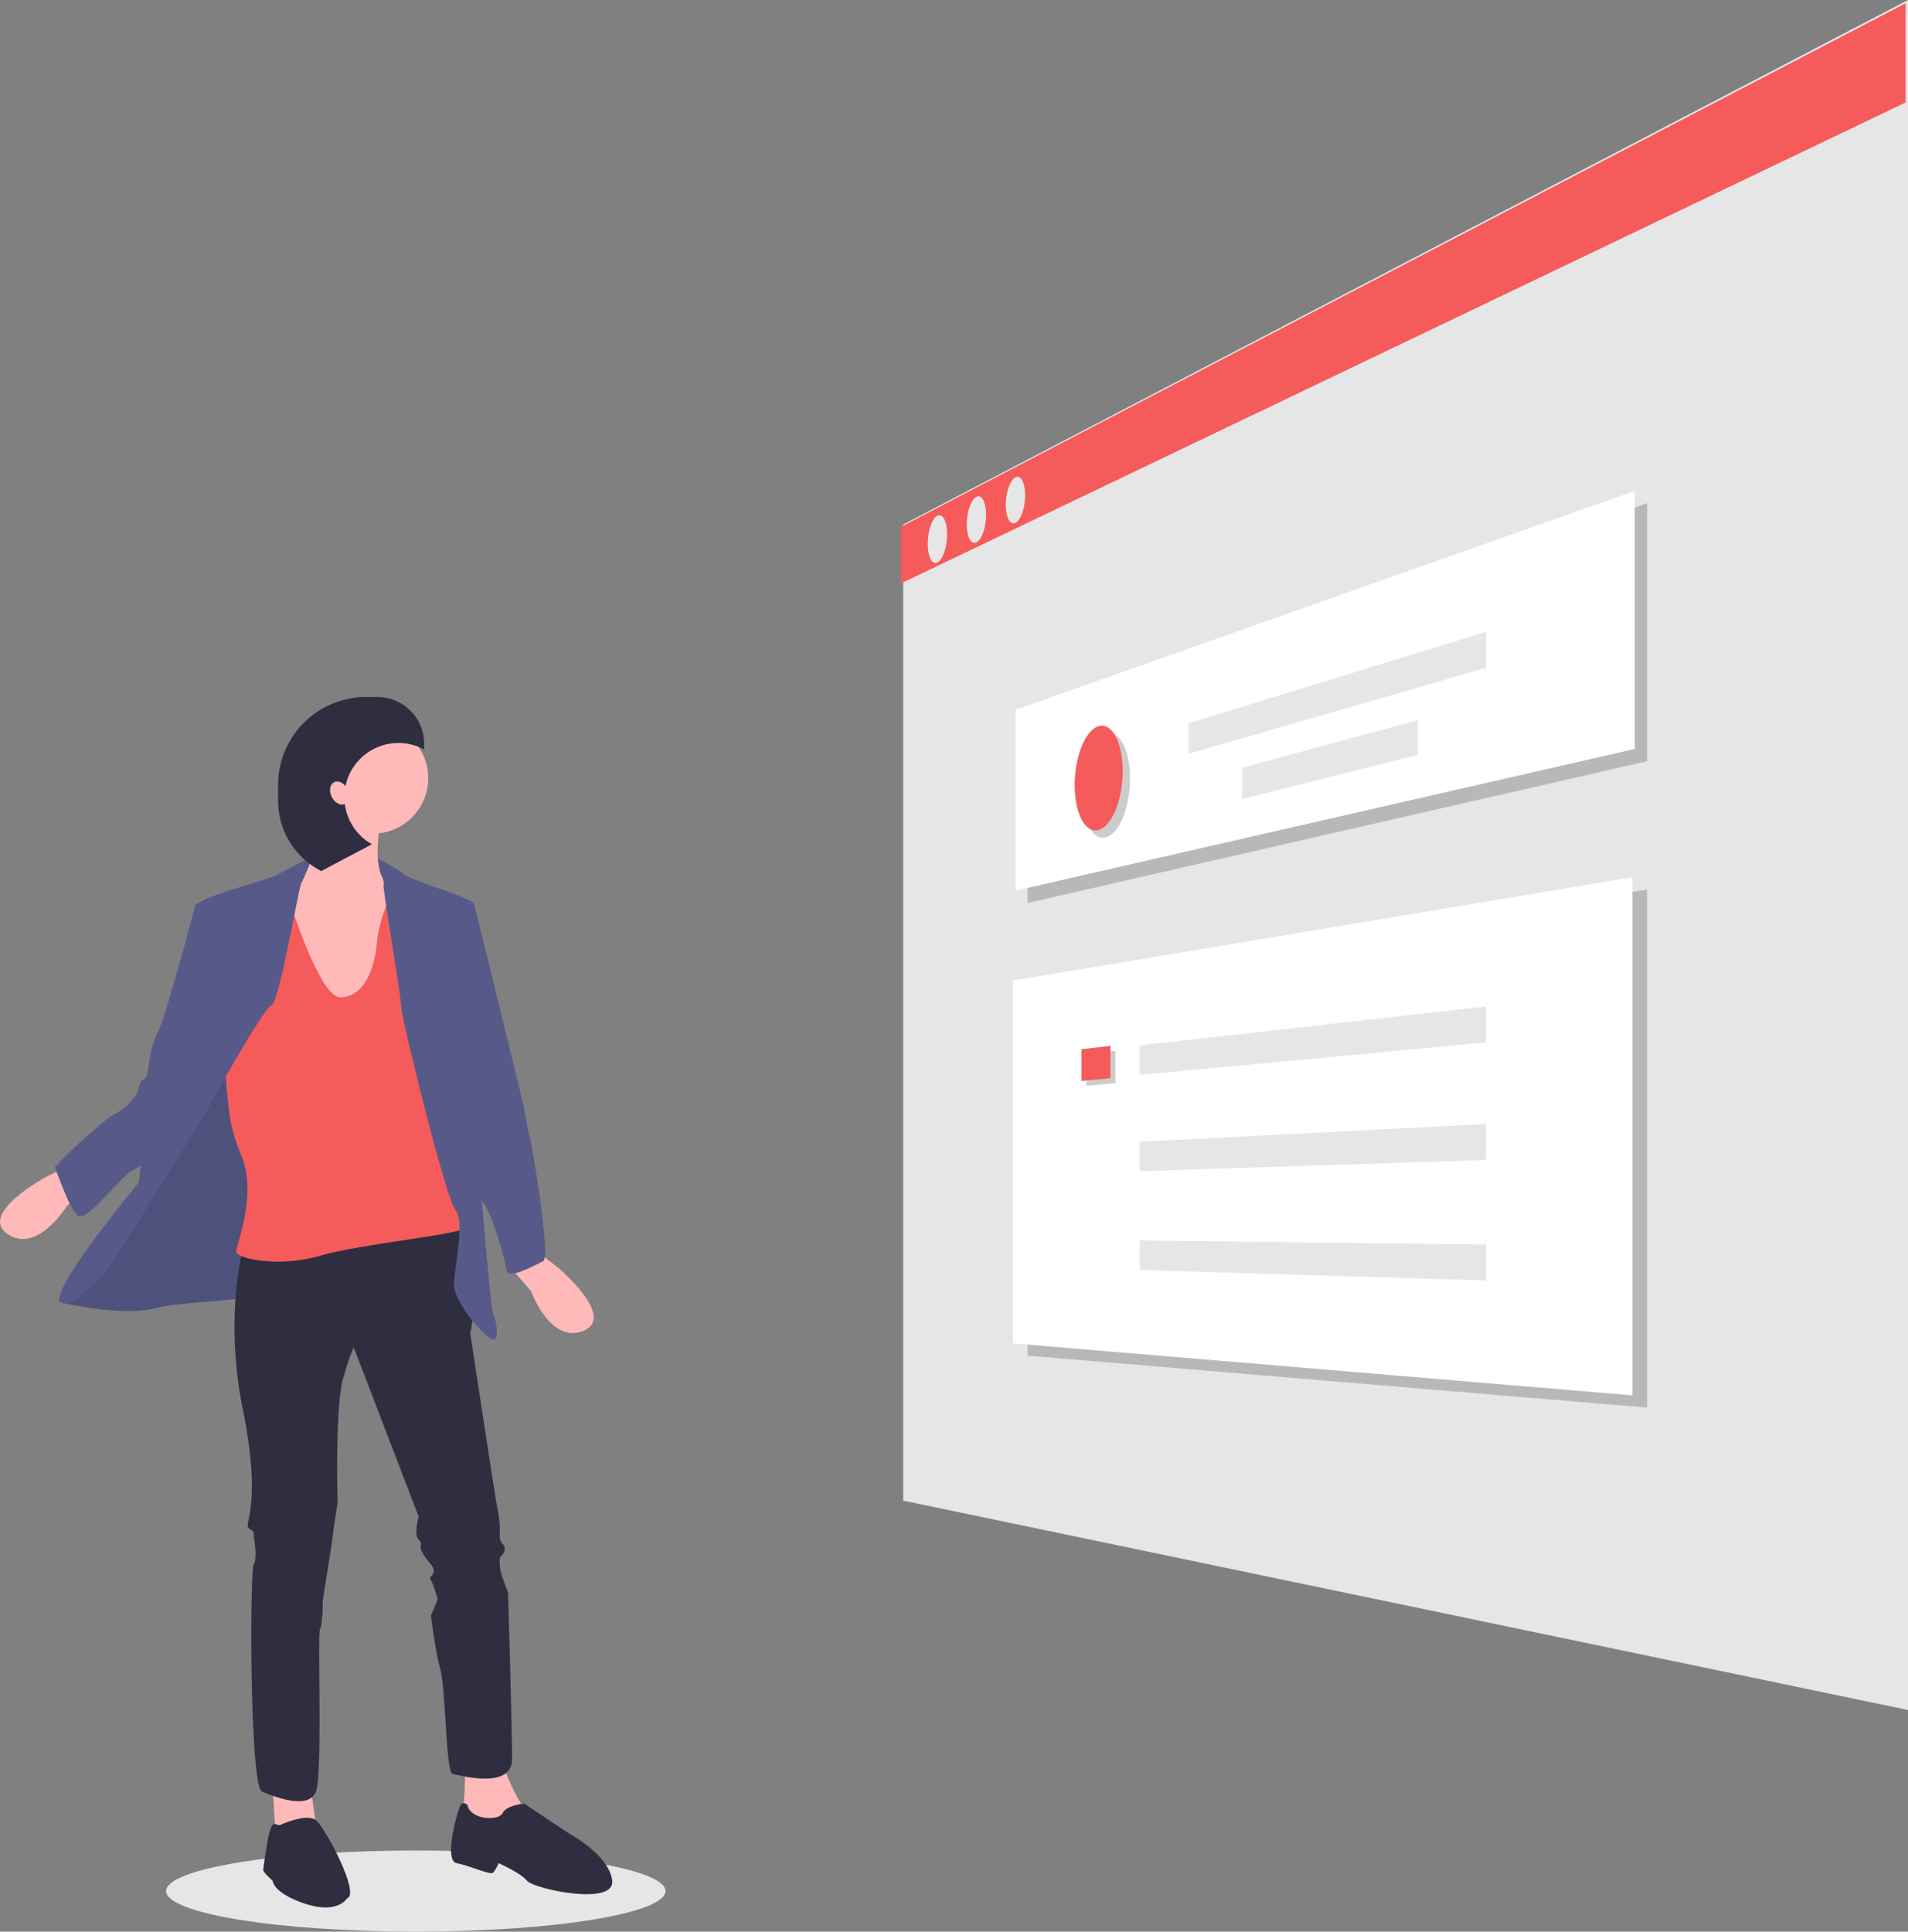 <svg id="aee07f99-5223-45c5-8204-b56b0229636c" data-name="Layer 1" xmlns="http://www.w3.org/2000/svg" width="705.618" height="714.229" viewBox="0 0 705.618 714.229"><rect x="0" y="0" width="705.618" height="714.229" fill="#808080" stroke="none"/><title>browsing</title><ellipse cx="153.763" cy="699.229" rx="92.337" ry="15" fill="#e6e6e6"/><polygon points="705.618 632.278 334.02 554.861 334.02 193.936 705.618 0 705.618 632.278" fill="#e6e6e6"/><polygon points="704.716 37.901 333.118 215.757 333.118 194.838 704.716 1.227 704.716 37.901" fill="#f55b5b"/><path d="M597.446,290.436c0,4.813-1.622,9.496-3.608,10.451-1.971.948-3.557-2.136-3.557-6.882s1.586-9.411,3.557-10.426C595.824,282.556,597.446,285.623,597.446,290.436Z" transform="translate(-247.191 -92.886)" fill="#e6e6e6"/><path d="M611.877,283.233c0,4.68-1.621,9.25-3.608,10.201-1.971.944-3.558-2.039-3.558-6.655s1.587-9.169,3.558-10.177C610.256,275.587,611.877,278.553,611.877,283.233Z" transform="translate(-247.191 -92.886)" fill="#e6e6e6"/><path d="M626.308,276.017c0,4.68-1.621,9.25-3.608,10.201-1.971.944-3.558-2.039-3.558-6.655s1.587-9.169,3.558-10.177C624.687,268.372,626.308,271.337,626.308,276.017Z" transform="translate(-247.191 -92.886)" fill="#e6e6e6"/><polygon points="609.147 281.46 380.055 333.87 380.055 267.029 609.147 186.037 609.147 281.46" opacity="0.2"/><polygon points="604.601 276.914 375.509 329.325 375.509 262.483 604.601 181.491 604.601 276.914" fill="#fff"/><path d="M665.113,380.737c0,10.769-4.073,20.541-9.019,21.807-4.861,1.244-8.741-6.223-8.741-16.66s3.88-20.153,8.741-21.726C661.039,362.557,665.113,369.968,665.113,380.737Z" transform="translate(-247.191 -92.886)" opacity="0.2"/><path d="M662.385,378.009c0,10.769-4.073,20.541-9.019,21.807-4.861,1.244-8.741-6.223-8.741-16.66s3.88-20.153,8.741-21.726C658.312,359.829,662.385,367.241,662.385,378.009Z" transform="translate(-247.191 -92.886)" fill="#f55b5b"/><polygon points="549.583 246.931 439.547 278.704 439.547 267.458 549.583 233.622 549.583 246.931" fill="#e6e6e6"/><polygon points="524.329 279.098 459.389 295.49 459.389 283.872 524.329 266.263 524.329 279.098" fill="#e6e6e6"/><polygon points="609.154 520.473 380.062 501.27 380.062 367.144 609.154 328.898 609.154 520.473" opacity="0.2"/><polygon points="603.699 515.928 374.607 496.724 374.607 362.598 603.699 324.352 603.699 515.928" fill="#fff"/><polygon points="412.503 400.494 401.781 401.493 401.781 389.773 412.503 388.549 412.503 400.494" opacity="0.2"/><polygon points="410.685 398.676 399.963 399.675 399.963 387.954 410.685 386.731 410.685 398.676" fill="#f55b5b"/><polygon points="549.583 385.456 421.508 397.443 421.508 386.535 549.583 372.147 549.583 385.456" fill="#e6e6e6"/><polygon points="549.583 428.914 421.508 433.059 421.508 422.152 549.583 415.605 549.583 428.914" fill="#e6e6e6"/><polygon points="549.583 473.472 421.508 469.578 421.508 458.67 549.583 460.163 549.583 473.472" fill="#e6e6e6"/><polygon points="143.363 329.249 118.852 329.249 118.852 317.244 139.361 317.244 143.863 319.745 143.363 329.249" fill="#575a89"/><polygon points="100.843 659.902 101.844 677.911 116.851 674.909 114.35 656.901 100.843 659.902" fill="#ffb9b9"/><path d="M419.067,743.284s.5,15.007-1,19.009,4.002,6.003,4.002,6.003h12.006l7.003,1v-7.503s-8.004-12.506-8.004-19.509S419.067,743.284,419.067,743.284Z" transform="translate(-247.191 -92.886)" fill="#ffb9b9"/><path d="M350.535,767.795s10.005-4.727,13.506-1.863,16.508,27.375,11.505,28.876c0,0-3.502,6.003-15.507,2.001s-12.006-8.504-12.006-8.504-3.502-3.001-3.502-4.002,1.501-10.005,1.501-10.005,1.11-7.533,2.806-7.018Z" transform="translate(-247.191 -92.886)" fill="#2f2e41"/><path d="M420.068,760.291s-1.501-1.501-2.501,0-6.503,20.51-1.501,21.51,12.506,4.502,13.506,3.502a13.704,13.704,0,0,0,2.001-3.502s8.004,3.502,10.505,6.503,32.515,9.504,31.515,0S457.585,770.796,457.585,770.796l-16.508-11.005s-6.503.5-8.004,3.502S421.068,765.794,420.068,760.291Z" transform="translate(-247.191 -92.886)" fill="#2f2e41"/><path d="M273.5,566.702s-5.503,7.003-4.502,7.503,23.011,5.503,35.016,2.501,37.017-2.501,38.518-6.003,20.009-47.022,20.009-47.022l-6.003-33.015-6.503-8.504-15.007-13.006-30.014,56.026Z" transform="translate(-247.191 -92.886)" fill="#575a89"/><path d="M273.5,566.702s-5.503,7.003-4.502,7.503,23.011,5.503,35.016,2.501,37.017-2.501,38.518-6.003,20.009-47.022,20.009-47.022l-6.003-33.015-6.503-8.504-15.007-13.006-30.014,56.026Z" transform="translate(-247.191 -92.886)" opacity="0.1"/><path d="M337.029,554.696s-7.003,25.012,0,59.528.5,42.019,2.001,43.52,2.001,1,2.001,2.501,1.501,8.504,0,11.005-1.501,82.038,3.001,84.039,17.508,7.003,20.009,0,.5-57.527,1.501-60.028,1-8.504,1-10.005,3.001-18.509,3.502-23.011,2.001-13.506,2.001-13.506-1-35.516,2.001-46.021,4.002-11.505,4.002-11.505l24.011,62.529s-2.001,6.503,0,8.504-.5,1.501,1.501,5.002,4.002,4.502,4.002,6.503-2.001,2.001-1,3.502,2.501,7.003,2.501,7.003l-2.501,6.003s1.501,12.506,3.502,20.009,2.001,38.018,4.502,38.518,22.01,6.003,22.01-5.503-1.501-61.529-1.501-61.529-3.001-7.503-3.001-9.504-.5-3.001.5-4.002,2.001-3.001.5-4.502-1-3.502-1-5.503a43.782,43.782,0,0,0-1-8.004c-.5-2.001-10.005-64.53-10.005-64.53s2.001-7.503,0-8.004-2.001-4.502-2.001-6.503,5.002-27.013-1-27.013S337.029,554.696,337.029,554.696Z" transform="translate(-247.191 -92.886)" fill="#2f2e41"/><path d="M270.998,524.682l-7.003,3.502s-25.012,13.506-14.006,21.01,22.01-10.505,22.01-10.505l10.505-8.004Z" transform="translate(-247.191 -92.886)" fill="#ffb9b9"/><path d="M368.544,387.619s-2.001,23.011-12.506,28.013-3.502,42.52-3.502,42.52L367.043,472.158l25.512-7.503,3.001-17.008,2.501-17.508-6.003-9.004s-7.503-2.001-4.502-22.01S368.544,387.619,368.544,387.619Z" transform="translate(-247.191 -92.886)" fill="#ffb9b9"/><path d="M353.537,423.635S365.042,461.653,373.046,461.653s12.506-9.004,13.506-20.009,7.503-23.011,7.503-23.011l15.507,14.007s12.506,110.551,11.505,113.553-40.019,6.503-55.526,11.005-31.014,1-31.014-1.501c0-2.228,7.936-21.517,1.897-35.605a58.686,58.686,0,0,1-4.431-15.754c-.935-7.416-1.803-16.391-.968-19.174,1.501-5.002,9.504-58.027,9.504-58.027Z" transform="translate(-247.191 -92.886)" fill="#f55b5b"/><path d="M362.007,409.833s-8.97,4.798-12.972,6.799-28.513,8.004-29.013,11.005,3.502,45.021,1.501,49.523-22.01,44.521-22.01,44.521l-1,8.504s-33.015,39.518-29.013,44.02,19.009-14.007,19.009-14.007,33.516-53.525,34.516-55.526,21.51-39.018,24.511-40.019,10.005-43.02,11.005-45.021S363.473,409.037,362.007,409.833Z" transform="translate(-247.191 -92.886)" fill="#575a89"/><path d="M322.522,427.137H319.521s-11.005,42.019-14.007,47.522-3.502,14.507-4.002,16.007-2.501,1-3.001,4.502-5.503,8.004-9.504,10.005-22.01,19.009-21.51,19.509,6.003,18.008,9.504,18.008,17.508-17.008,19.009-17.008,8.004-6.003,9.004-6.503,26.512-47.522,25.512-59.027S322.522,427.137,322.522,427.137Z" transform="translate(-247.191 -92.886)" fill="#575a89"/><path d="M447.337,556.733l6.162,4.831s21.806,18.235,9.522,23.386-19.465-14.694-19.465-14.694l-8.692-9.943Z" transform="translate(-247.191 -92.886)" fill="#ffb9b9"/><path d="M386.941,410.426s6.614,3.205,9.616,5.706,26.012,9.004,26.012,11.005-2.501,33.015-2.501,33.015l3.502,55.026s5.002,62.029,6.003,63.529,2.501,9.504,0,9.504-15.007-14.006-14.507-21.01,4.002-23.011.5-27.013-20.009-71.033-20.009-75.035-7.003-44.02-6.503-45.021S386.941,410.426,386.941,410.426Z" transform="translate(-247.191 -92.886)" fill="#575a89"/><path d="M415.065,426.637l7.503.5,18.509,75.535s1.501,9.504,2.001,10.505,8.004,44.521,5.002,46.021-13.006,7.003-13.506,3.502-5.503-23.011-10.505-27.513-10.005-82.038-10.005-82.038Z" transform="translate(-247.191 -92.886)" fill="#575a89"/><circle cx="137.86" cy="287.73" r="20.51" fill="#ffb9b9"/><path d="M370.739,382.113c1.305-.67,3.022-.039,4.227,1.42a20.018,20.018,0,0,1,29.095-13.526V367.923a17.321,17.321,0,0,0-17.321-17.321h-4.163a32.541,32.541,0,0,0-32.541,32.541V388.95a29.175,29.175,0,0,0,15.977,26.021L384.742,405.055a20.02,20.02,0,0,1-10.027-14.874c-1.585.692-3.708-.428-4.812-2.578C368.767,385.392,369.141,382.934,370.739,382.113Z" transform="translate(-247.191 -92.886)" fill="#2f2e41"/></svg>